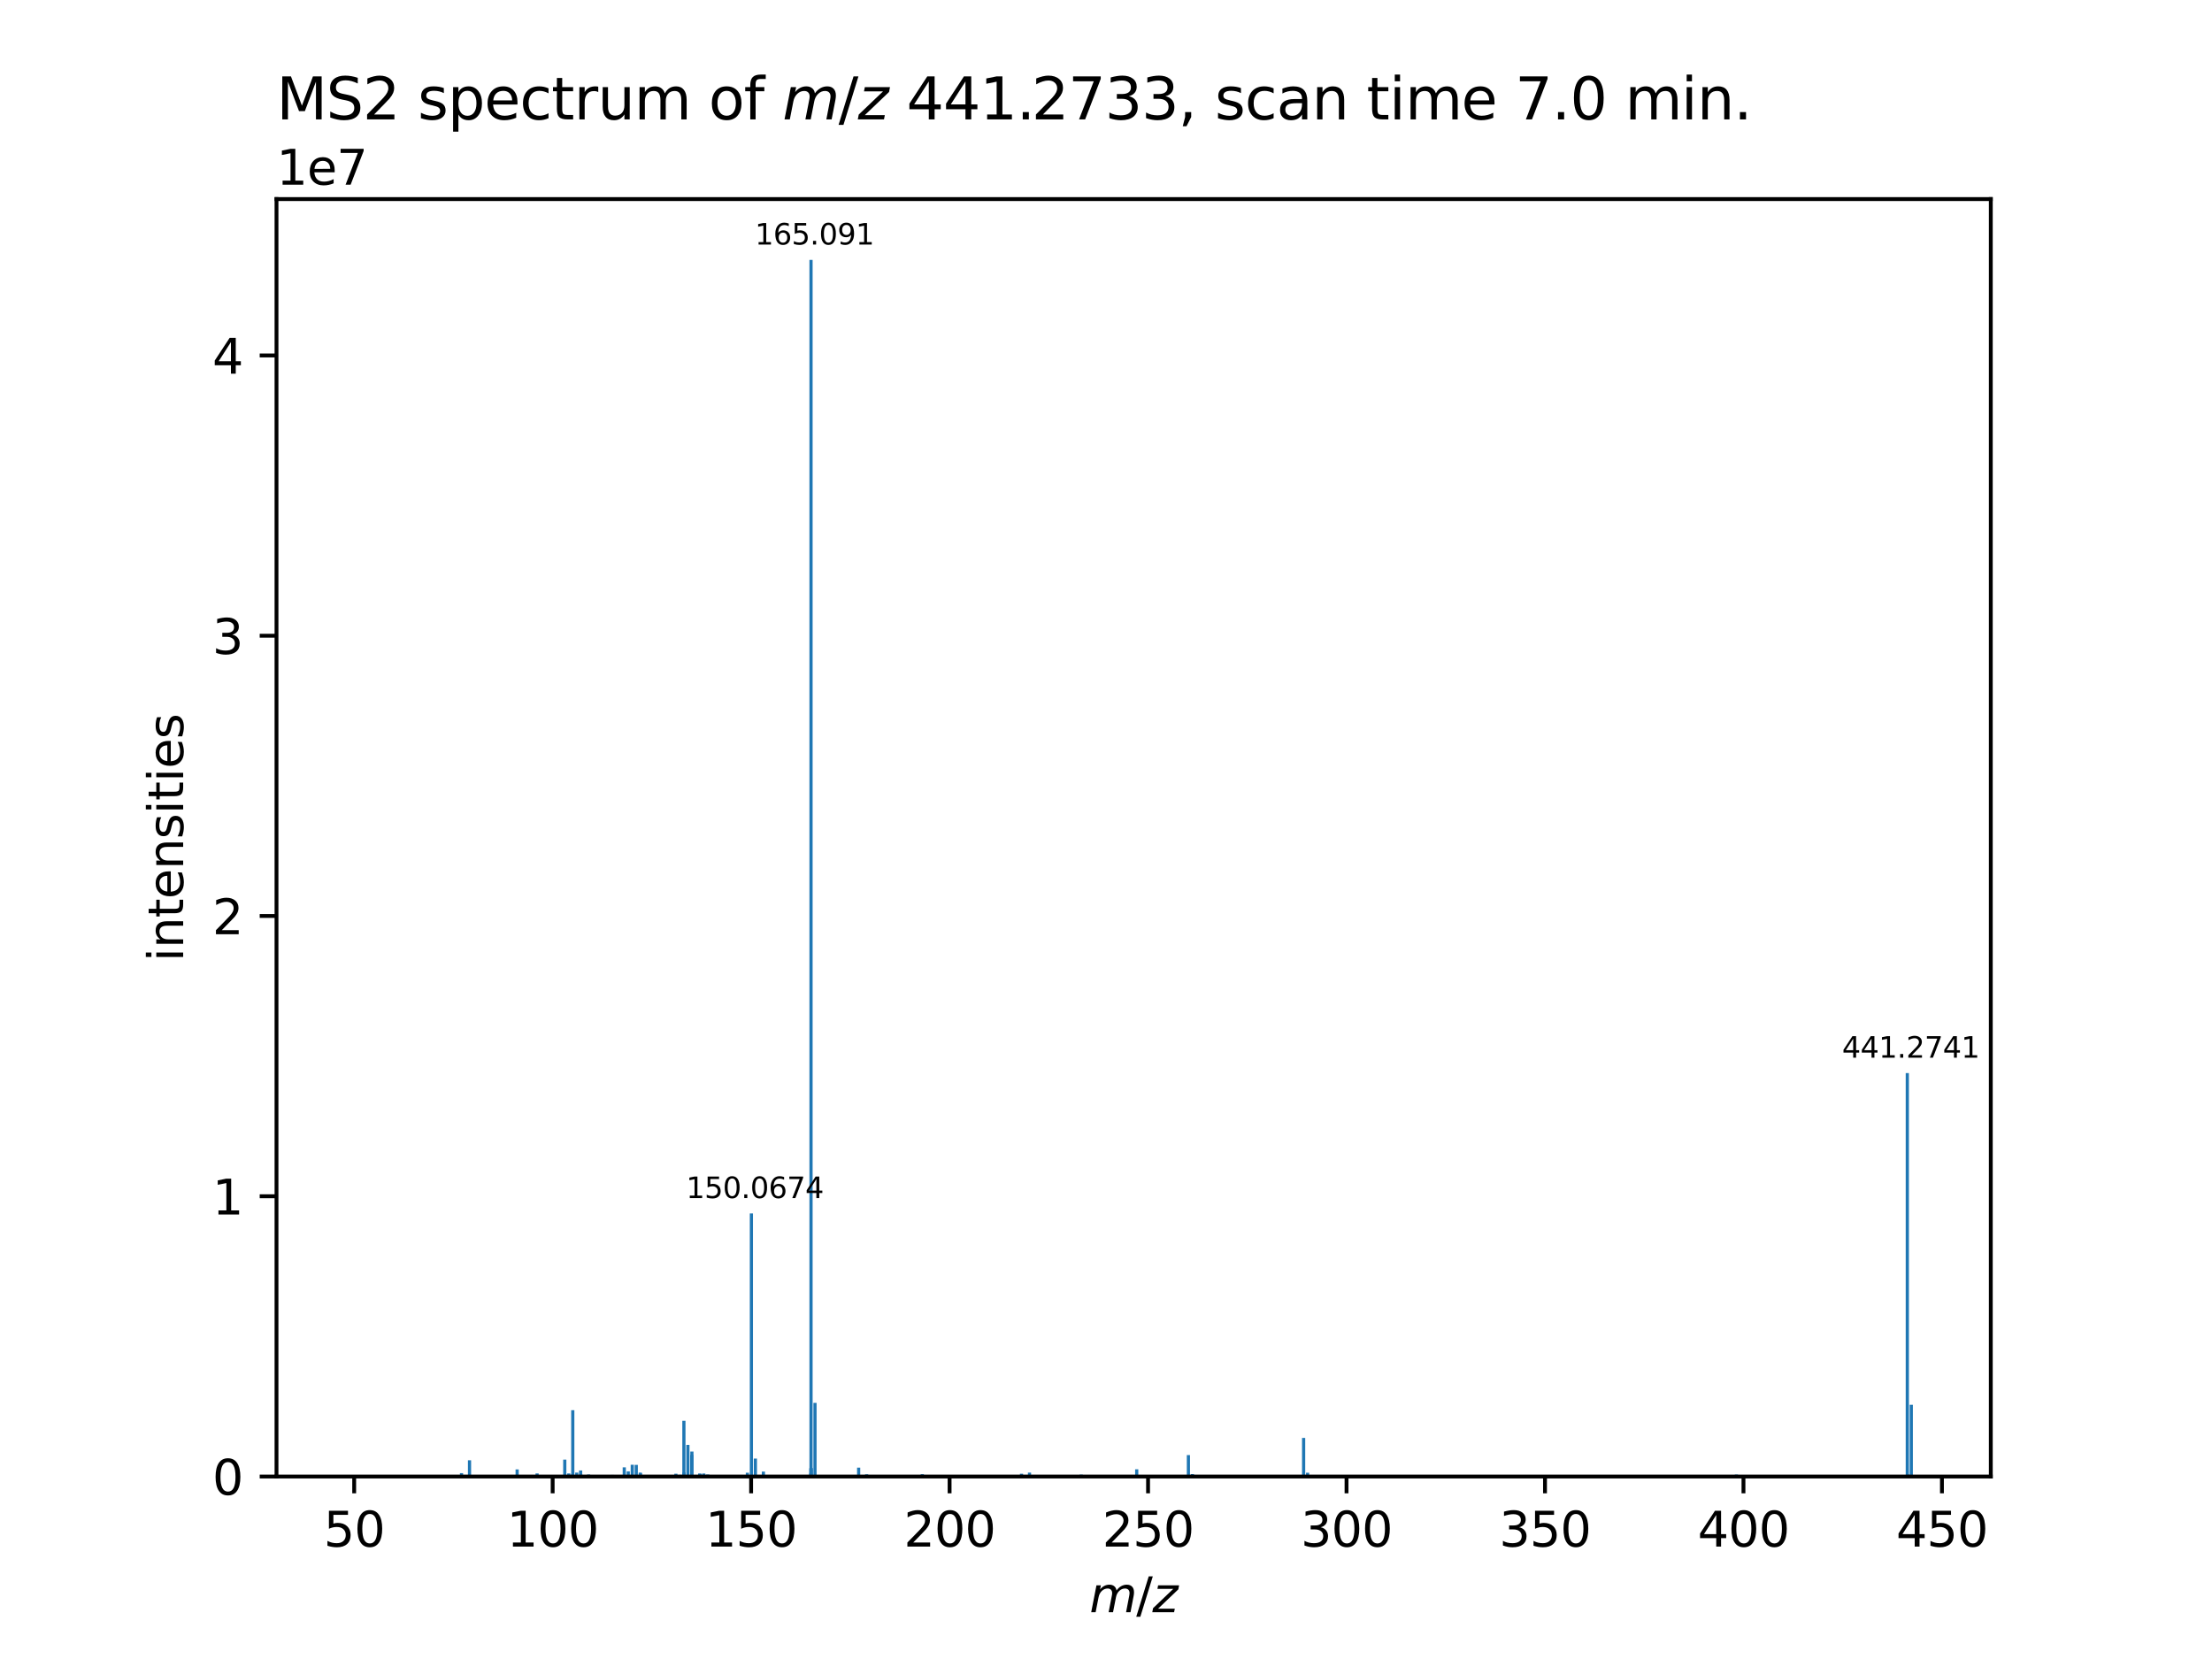 <?xml version="1.0" encoding="utf-8" standalone="no"?>
<!DOCTYPE svg PUBLIC "-//W3C//DTD SVG 1.1//EN"
  "http://www.w3.org/Graphics/SVG/1.1/DTD/svg11.dtd">
<svg xmlns:xlink="http://www.w3.org/1999/xlink" width="460.8pt" height="345.6pt" viewBox="0 0 460.8 345.6" xmlns="http://www.w3.org/2000/svg" version="1.1">
 <defs>
  <style type="text/css">*{stroke-linejoin: round; stroke-linecap: butt}</style>
 </defs>
 <g id="figure_1">
  <g id="patch_1">
   <path d="M 0 345.6 
L 460.8 345.6 
L 460.8 0 
L 0 0 
z
" style="fill: #ffffff"/>
  </g>
  <g id="axes_1">
   <g id="patch_2">
    <path d="M 57.6 307.584 
L 414.72 307.584 
L 414.72 41.472 
L 57.6 41.472 
z
" style="fill: #ffffff"/>
   </g>
   <g id="patch_3">
    <path d="M 73.833 307.584 
L 74.494 307.584 
L 74.494 307.469 
L 73.833 307.469 
z
" clip-path="url(#pfa61b71a12)" style="fill: #1f77b4"/>
   </g>
   <g id="patch_4">
    <path d="M 75.506 307.584 
L 76.167 307.584 
L 76.167 307.456 
L 75.506 307.456 
z
" clip-path="url(#pfa61b71a12)" style="fill: #1f77b4"/>
   </g>
   <g id="patch_5">
    <path d="M 76.2 307.584 
L 76.861 307.584 
L 76.861 307.47 
L 76.2 307.47 
z
" clip-path="url(#pfa61b71a12)" style="fill: #1f77b4"/>
   </g>
   <g id="patch_6">
    <path d="M 79.268 307.584 
L 79.93 307.584 
L 79.93 307.403 
L 79.268 307.403 
z
" clip-path="url(#pfa61b71a12)" style="fill: #1f77b4"/>
   </g>
   <g id="patch_7">
    <path d="M 84.664 307.584 
L 85.325 307.584 
L 85.325 307.341 
L 84.664 307.341 
z
" clip-path="url(#pfa61b71a12)" style="fill: #1f77b4"/>
   </g>
   <g id="patch_8">
    <path d="M 85.888 307.584 
L 86.55 307.584 
L 86.55 307.425 
L 85.888 307.425 
z
" clip-path="url(#pfa61b71a12)" style="fill: #1f77b4"/>
   </g>
   <g id="patch_9">
    <path d="M 90.044 307.584 
L 90.706 307.584 
L 90.706 307.442 
L 90.044 307.442 
z
" clip-path="url(#pfa61b71a12)" style="fill: #1f77b4"/>
   </g>
   <g id="patch_10">
    <path d="M 95.81 307.584 
L 96.472 307.584 
L 96.472 306.882 
L 95.81 306.882 
z
" clip-path="url(#pfa61b71a12)" style="fill: #1f77b4"/>
   </g>
   <g id="patch_11">
    <path d="M 96.644 307.584 
L 97.305 307.584 
L 97.305 307.417 
L 96.644 307.417 
z
" clip-path="url(#pfa61b71a12)" style="fill: #1f77b4"/>
   </g>
   <g id="patch_12">
    <path d="M 97.474 307.584 
L 98.135 307.584 
L 98.135 307.315 
L 97.474 307.315 
z
" clip-path="url(#pfa61b71a12)" style="fill: #1f77b4"/>
   </g>
   <g id="patch_13">
    <path d="M 97.477 307.584 
L 98.139 307.584 
L 98.139 304.197 
L 97.477 304.197 
z
" clip-path="url(#pfa61b71a12)" style="fill: #1f77b4"/>
   </g>
   <g id="patch_14">
    <path d="M 106.566 307.584 
L 107.228 307.584 
L 107.228 307.325 
L 106.566 307.325 
z
" clip-path="url(#pfa61b71a12)" style="fill: #1f77b4"/>
   </g>
   <g id="patch_15">
    <path d="M 107.4 307.584 
L 108.061 307.584 
L 108.061 306.106 
L 107.4 306.106 
z
" clip-path="url(#pfa61b71a12)" style="fill: #1f77b4"/>
   </g>
   <g id="patch_16">
    <path d="M 108.233 307.584 
L 108.895 307.584 
L 108.895 307.369 
L 108.233 307.369 
z
" clip-path="url(#pfa61b71a12)" style="fill: #1f77b4"/>
   </g>
   <g id="patch_17">
    <path d="M 109.066 307.584 
L 109.728 307.584 
L 109.728 307.434 
L 109.066 307.434 
z
" clip-path="url(#pfa61b71a12)" style="fill: #1f77b4"/>
   </g>
   <g id="patch_18">
    <path d="M 109.889 307.584 
L 110.551 307.584 
L 110.551 307.408 
L 109.889 307.408 
z
" clip-path="url(#pfa61b71a12)" style="fill: #1f77b4"/>
   </g>
   <g id="patch_19">
    <path d="M 110.733 307.584 
L 111.395 307.584 
L 111.395 307.302 
L 110.733 307.302 
z
" clip-path="url(#pfa61b71a12)" style="fill: #1f77b4"/>
   </g>
   <g id="patch_20">
    <path d="M 111.556 307.584 
L 112.218 307.584 
L 112.218 306.941 
L 111.556 306.941 
z
" clip-path="url(#pfa61b71a12)" style="fill: #1f77b4"/>
   </g>
   <g id="patch_21">
    <path d="M 117.322 307.584 
L 117.984 307.584 
L 117.984 304.064 
L 117.322 304.064 
z
" clip-path="url(#pfa61b71a12)" style="fill: #1f77b4"/>
   </g>
   <g id="patch_22">
    <path d="M 118.156 307.584 
L 118.817 307.584 
L 118.817 306.945 
L 118.156 306.945 
z
" clip-path="url(#pfa61b71a12)" style="fill: #1f77b4"/>
   </g>
   <g id="patch_23">
    <path d="M 118.968 307.584 
L 119.63 307.584 
L 119.63 307.167 
L 118.968 307.167 
z
" clip-path="url(#pfa61b71a12)" style="fill: #1f77b4"/>
   </g>
   <g id="patch_24">
    <path d="M 118.989 307.584 
L 119.651 307.584 
L 119.651 293.769 
L 118.989 293.769 
z
" clip-path="url(#pfa61b71a12)" style="fill: #1f77b4"/>
   </g>
   <g id="patch_25">
    <path d="M 119.819 307.584 
L 120.48 307.584 
L 120.48 306.768 
L 119.819 306.768 
z
" clip-path="url(#pfa61b71a12)" style="fill: #1f77b4"/>
   </g>
   <g id="patch_26">
    <path d="M 120.626 307.584 
L 121.287 307.584 
L 121.287 306.332 
L 120.626 306.332 
z
" clip-path="url(#pfa61b71a12)" style="fill: #1f77b4"/>
   </g>
   <g id="patch_27">
    <path d="M 120.656 307.584 
L 121.317 307.584 
L 121.317 307.15 
L 120.656 307.15 
z
" clip-path="url(#pfa61b71a12)" style="fill: #1f77b4"/>
   </g>
   <g id="patch_28">
    <path d="M 122.293 307.584 
L 122.954 307.584 
L 122.954 307.169 
L 122.293 307.169 
z
" clip-path="url(#pfa61b71a12)" style="fill: #1f77b4"/>
   </g>
   <g id="patch_29">
    <path d="M 123.146 307.584 
L 123.807 307.584 
L 123.807 307.33 
L 123.146 307.33 
z
" clip-path="url(#pfa61b71a12)" style="fill: #1f77b4"/>
   </g>
   <g id="patch_30">
    <path d="M 127.245 307.584 
L 127.907 307.584 
L 127.907 307.255 
L 127.245 307.255 
z
" clip-path="url(#pfa61b71a12)" style="fill: #1f77b4"/>
   </g>
   <g id="patch_31">
    <path d="M 129.715 307.584 
L 130.377 307.584 
L 130.377 305.674 
L 129.715 305.674 
z
" clip-path="url(#pfa61b71a12)" style="fill: #1f77b4"/>
   </g>
   <g id="patch_32">
    <path d="M 130.549 307.584 
L 131.21 307.584 
L 131.21 306.514 
L 130.549 306.514 
z
" clip-path="url(#pfa61b71a12)" style="fill: #1f77b4"/>
   </g>
   <g id="patch_33">
    <path d="M 131.382 307.584 
L 132.043 307.584 
L 132.043 305.131 
L 131.382 305.131 
z
" clip-path="url(#pfa61b71a12)" style="fill: #1f77b4"/>
   </g>
   <g id="patch_34">
    <path d="M 132.215 307.584 
L 132.877 307.584 
L 132.877 305.16 
L 132.215 305.16 
z
" clip-path="url(#pfa61b71a12)" style="fill: #1f77b4"/>
   </g>
   <g id="patch_35">
    <path d="M 133.017 307.584 
L 133.679 307.584 
L 133.679 307.446 
L 133.017 307.446 
z
" clip-path="url(#pfa61b71a12)" style="fill: #1f77b4"/>
   </g>
   <g id="patch_36">
    <path d="M 133.049 307.584 
L 133.711 307.584 
L 133.711 306.774 
L 133.049 306.774 
z
" clip-path="url(#pfa61b71a12)" style="fill: #1f77b4"/>
   </g>
   <g id="patch_37">
    <path d="M 133.068 307.584 
L 133.73 307.584 
L 133.73 306.908 
L 133.068 306.908 
z
" clip-path="url(#pfa61b71a12)" style="fill: #1f77b4"/>
   </g>
   <g id="patch_38">
    <path d="M 140.471 307.584 
L 141.133 307.584 
L 141.133 307.006 
L 140.471 307.006 
z
" clip-path="url(#pfa61b71a12)" style="fill: #1f77b4"/>
   </g>
   <g id="patch_39">
    <path d="M 141.305 307.584 
L 141.967 307.584 
L 141.967 307.232 
L 141.305 307.232 
z
" clip-path="url(#pfa61b71a12)" style="fill: #1f77b4"/>
   </g>
   <g id="patch_40">
    <path d="M 142.138 307.584 
L 142.799 307.584 
L 142.799 295.966 
L 142.138 295.966 
z
" clip-path="url(#pfa61b71a12)" style="fill: #1f77b4"/>
   </g>
   <g id="patch_41">
    <path d="M 142.147 307.584 
L 142.808 307.584 
L 142.808 306.731 
L 142.147 306.731 
z
" clip-path="url(#pfa61b71a12)" style="fill: #1f77b4"/>
   </g>
   <g id="patch_42">
    <path d="M 142.971 307.584 
L 143.633 307.584 
L 143.633 300.997 
L 142.971 300.997 
z
" clip-path="url(#pfa61b71a12)" style="fill: #1f77b4"/>
   </g>
   <g id="patch_43">
    <path d="M 143.775 307.584 
L 144.436 307.584 
L 144.436 303.108 
L 143.775 303.108 
z
" clip-path="url(#pfa61b71a12)" style="fill: #1f77b4"/>
   </g>
   <g id="patch_44">
    <path d="M 143.805 307.584 
L 144.466 307.584 
L 144.466 302.378 
L 143.805 302.378 
z
" clip-path="url(#pfa61b71a12)" style="fill: #1f77b4"/>
   </g>
   <g id="patch_45">
    <path d="M 144.607 307.584 
L 145.268 307.584 
L 145.268 307.274 
L 144.607 307.274 
z
" clip-path="url(#pfa61b71a12)" style="fill: #1f77b4"/>
   </g>
   <g id="patch_46">
    <path d="M 144.635 307.584 
L 145.296 307.584 
L 145.296 307.41 
L 144.635 307.41 
z
" clip-path="url(#pfa61b71a12)" style="fill: #1f77b4"/>
   </g>
   <g id="patch_47">
    <path d="M 145.441 307.584 
L 146.103 307.584 
L 146.103 306.952 
L 145.441 306.952 
z
" clip-path="url(#pfa61b71a12)" style="fill: #1f77b4"/>
   </g>
   <g id="patch_48">
    <path d="M 145.471 307.584 
L 146.133 307.584 
L 146.133 307.066 
L 145.471 307.066 
z
" clip-path="url(#pfa61b71a12)" style="fill: #1f77b4"/>
   </g>
   <g id="patch_49">
    <path d="M 146.274 307.584 
L 146.936 307.584 
L 146.936 306.952 
L 146.274 306.952 
z
" clip-path="url(#pfa61b71a12)" style="fill: #1f77b4"/>
   </g>
   <g id="patch_50">
    <path d="M 147.108 307.584 
L 147.769 307.584 
L 147.769 307.177 
L 147.108 307.177 
z
" clip-path="url(#pfa61b71a12)" style="fill: #1f77b4"/>
   </g>
   <g id="patch_51">
    <path d="M 152.894 307.584 
L 153.555 307.584 
L 153.555 307.396 
L 152.894 307.396 
z
" clip-path="url(#pfa61b71a12)" style="fill: #1f77b4"/>
   </g>
   <g id="patch_52">
    <path d="M 155.364 307.584 
L 156.025 307.584 
L 156.025 306.789 
L 155.364 306.789 
z
" clip-path="url(#pfa61b71a12)" style="fill: #1f77b4"/>
   </g>
   <g id="patch_53">
    <path d="M 156.197 307.584 
L 156.859 307.584 
L 156.859 252.782 
L 156.197 252.782 
z
" clip-path="url(#pfa61b71a12)" style="fill: #1f77b4"/>
   </g>
   <g id="patch_54">
    <path d="M 157.028 307.584 
L 157.69 307.584 
L 157.69 303.844 
L 157.028 303.844 
z
" clip-path="url(#pfa61b71a12)" style="fill: #1f77b4"/>
   </g>
   <g id="patch_55">
    <path d="M 157.863 307.584 
L 158.525 307.584 
L 158.525 307.407 
L 157.863 307.407 
z
" clip-path="url(#pfa61b71a12)" style="fill: #1f77b4"/>
   </g>
   <g id="patch_56">
    <path d="M 158.697 307.584 
L 159.359 307.584 
L 159.359 306.556 
L 158.697 306.556 
z
" clip-path="url(#pfa61b71a12)" style="fill: #1f77b4"/>
   </g>
   <g id="patch_57">
    <path d="M 166.953 307.584 
L 167.615 307.584 
L 167.615 307.36 
L 166.953 307.36 
z
" clip-path="url(#pfa61b71a12)" style="fill: #1f77b4"/>
   </g>
   <g id="patch_58">
    <path d="M 168.589 307.584 
L 169.251 307.584 
L 169.251 306.93 
L 168.589 306.93 
z
" clip-path="url(#pfa61b71a12)" style="fill: #1f77b4"/>
   </g>
   <g id="patch_59">
    <path d="M 168.596 307.584 
L 169.258 307.584 
L 169.258 305.869 
L 168.596 305.869 
z
" clip-path="url(#pfa61b71a12)" style="fill: #1f77b4"/>
   </g>
   <g id="patch_60">
    <path d="M 168.62 307.584 
L 169.282 307.584 
L 169.282 54.144 
L 168.62 54.144 
z
" clip-path="url(#pfa61b71a12)" style="fill: #1f77b4"/>
   </g>
   <g id="patch_61">
    <path d="M 168.639 307.584 
L 169.301 307.584 
L 169.301 305.79 
L 168.639 305.79 
z
" clip-path="url(#pfa61b71a12)" style="fill: #1f77b4"/>
   </g>
   <g id="patch_62">
    <path d="M 168.645 307.584 
L 169.306 307.584 
L 169.306 306.085 
L 168.645 306.085 
z
" clip-path="url(#pfa61b71a12)" style="fill: #1f77b4"/>
   </g>
   <g id="patch_63">
    <path d="M 168.658 307.584 
L 169.319 307.584 
L 169.319 307.357 
L 168.658 307.357 
z
" clip-path="url(#pfa61b71a12)" style="fill: #1f77b4"/>
   </g>
   <g id="patch_64">
    <path d="M 169.45 307.584 
L 170.111 307.584 
L 170.111 292.244 
L 169.45 292.244 
z
" clip-path="url(#pfa61b71a12)" style="fill: #1f77b4"/>
   </g>
   <g id="patch_65">
    <path d="M 178.543 307.584 
L 179.204 307.584 
L 179.204 305.744 
L 178.543 305.744 
z
" clip-path="url(#pfa61b71a12)" style="fill: #1f77b4"/>
   </g>
   <g id="patch_66">
    <path d="M 180.21 307.584 
L 180.871 307.584 
L 180.871 307.13 
L 180.21 307.13 
z
" clip-path="url(#pfa61b71a12)" style="fill: #1f77b4"/>
   </g>
   <g id="patch_67">
    <path d="M 190.133 307.584 
L 190.794 307.584 
L 190.794 307.379 
L 190.133 307.379 
z
" clip-path="url(#pfa61b71a12)" style="fill: #1f77b4"/>
   </g>
   <g id="patch_68">
    <path d="M 191.799 307.584 
L 192.461 307.584 
L 192.461 307.099 
L 191.799 307.099 
z
" clip-path="url(#pfa61b71a12)" style="fill: #1f77b4"/>
   </g>
   <g id="patch_69">
    <path d="M 200.045 307.584 
L 200.707 307.584 
L 200.707 307.304 
L 200.045 307.304 
z
" clip-path="url(#pfa61b71a12)" style="fill: #1f77b4"/>
   </g>
   <g id="patch_70">
    <path d="M 211.636 307.584 
L 212.298 307.584 
L 212.298 307.409 
L 211.636 307.409 
z
" clip-path="url(#pfa61b71a12)" style="fill: #1f77b4"/>
   </g>
   <g id="patch_71">
    <path d="M 212.468 307.584 
L 213.129 307.584 
L 213.129 307.006 
L 212.468 307.006 
z
" clip-path="url(#pfa61b71a12)" style="fill: #1f77b4"/>
   </g>
   <g id="patch_72">
    <path d="M 214.134 307.584 
L 214.796 307.584 
L 214.796 306.764 
L 214.134 306.764 
z
" clip-path="url(#pfa61b71a12)" style="fill: #1f77b4"/>
   </g>
   <g id="patch_73">
    <path d="M 224.902 307.584 
L 225.563 307.584 
L 225.563 307.188 
L 224.902 307.188 
z
" clip-path="url(#pfa61b71a12)" style="fill: #1f77b4"/>
   </g>
   <g id="patch_74">
    <path d="M 233.158 307.584 
L 233.819 307.584 
L 233.819 307.358 
L 233.158 307.358 
z
" clip-path="url(#pfa61b71a12)" style="fill: #1f77b4"/>
   </g>
   <g id="patch_75">
    <path d="M 234.814 307.584 
L 235.475 307.584 
L 235.475 307.313 
L 234.814 307.313 
z
" clip-path="url(#pfa61b71a12)" style="fill: #1f77b4"/>
   </g>
   <g id="patch_76">
    <path d="M 236.47 307.584 
L 237.131 307.584 
L 237.131 306.076 
L 236.47 306.076 
z
" clip-path="url(#pfa61b71a12)" style="fill: #1f77b4"/>
   </g>
   <g id="patch_77">
    <path d="M 247.236 307.584 
L 247.898 307.584 
L 247.898 303.121 
L 247.236 303.121 
z
" clip-path="url(#pfa61b71a12)" style="fill: #1f77b4"/>
   </g>
   <g id="patch_78">
    <path d="M 248.067 307.584 
L 248.728 307.584 
L 248.728 307.072 
L 248.067 307.072 
z
" clip-path="url(#pfa61b71a12)" style="fill: #1f77b4"/>
   </g>
   <g id="patch_79">
    <path d="M 265.858 307.584 
L 266.52 307.584 
L 266.52 307.415 
L 265.858 307.415 
z
" clip-path="url(#pfa61b71a12)" style="fill: #1f77b4"/>
   </g>
   <g id="patch_80">
    <path d="M 271.238 307.584 
L 271.9 307.584 
L 271.9 299.549 
L 271.238 299.549 
z
" clip-path="url(#pfa61b71a12)" style="fill: #1f77b4"/>
   </g>
   <g id="patch_81">
    <path d="M 272.068 307.584 
L 272.73 307.584 
L 272.73 306.79 
L 272.068 306.79 
z
" clip-path="url(#pfa61b71a12)" style="fill: #1f77b4"/>
   </g>
   <g id="patch_82">
    <path d="M 361.394 307.584 
L 362.056 307.584 
L 362.056 307.18 
L 361.394 307.18 
z
" clip-path="url(#pfa61b71a12)" style="fill: #1f77b4"/>
   </g>
   <g id="patch_83">
    <path d="M 365.169 307.584 
L 365.831 307.584 
L 365.831 307.407 
L 365.169 307.407 
z
" clip-path="url(#pfa61b71a12)" style="fill: #1f77b4"/>
   </g>
   <g id="patch_84">
    <path d="M 396.996 307.584 
L 397.658 307.584 
L 397.658 223.538 
L 396.996 223.538 
z
" clip-path="url(#pfa61b71a12)" style="fill: #1f77b4"/>
   </g>
   <g id="patch_85">
    <path d="M 397.099 307.584 
L 397.761 307.584 
L 397.761 307.168 
L 397.099 307.168 
z
" clip-path="url(#pfa61b71a12)" style="fill: #1f77b4"/>
   </g>
   <g id="patch_86">
    <path d="M 397.826 307.584 
L 398.487 307.584 
L 398.487 292.635 
L 397.826 292.635 
z
" clip-path="url(#pfa61b71a12)" style="fill: #1f77b4"/>
   </g>
   <g id="matplotlib.axis_1">
    <g id="xtick_1">
     <g id="line2d_1">
      <defs>
       <path id="m9492ccc55e" d="M 0 0 
L 0 3.5 
" style="stroke: #000000; stroke-width: 0.8"/>
      </defs>
      <g>
       <use xlink:href="#m9492ccc55e" x="73.782" y="307.584" style="stroke: #000000; stroke-width: 0.8"/>
      </g>
     </g>
     <g id="text_1">
      <!-- 50 -->
      <g transform="translate(67.42 322.182) scale(0.1 -0.1)">
       <defs>
        <path id="DejaVuSans-35" d="M 691 4666 
L 3169 4666 
L 3169 4134 
L 1269 4134 
L 1269 2991 
Q 1406 3038 1543 3061 
Q 1681 3084 1819 3084 
Q 2600 3084 3056 2656 
Q 3513 2228 3513 1497 
Q 3513 744 3044 326 
Q 2575 -91 1722 -91 
Q 1428 -91 1123 -41 
Q 819 9 494 109 
L 494 744 
Q 775 591 1075 516 
Q 1375 441 1709 441 
Q 2250 441 2565 725 
Q 2881 1009 2881 1497 
Q 2881 1984 2565 2268 
Q 2250 2553 1709 2553 
Q 1456 2553 1204 2497 
Q 953 2441 691 2322 
L 691 4666 
z
" transform="scale(0.016)"/>
        <path id="DejaVuSans-30" d="M 2034 4250 
Q 1547 4250 1301 3770 
Q 1056 3291 1056 2328 
Q 1056 1369 1301 889 
Q 1547 409 2034 409 
Q 2525 409 2770 889 
Q 3016 1369 3016 2328 
Q 3016 3291 2770 3770 
Q 2525 4250 2034 4250 
z
M 2034 4750 
Q 2819 4750 3233 4129 
Q 3647 3509 3647 2328 
Q 3647 1150 3233 529 
Q 2819 -91 2034 -91 
Q 1250 -91 836 529 
Q 422 1150 422 2328 
Q 422 3509 836 4129 
Q 1250 4750 2034 4750 
z
" transform="scale(0.016)"/>
       </defs>
       <use xlink:href="#DejaVuSans-35"/>
       <use xlink:href="#DejaVuSans-30" x="63.623"/>
      </g>
     </g>
    </g>
    <g id="xtick_2">
     <g id="line2d_2">
      <g>
       <use xlink:href="#m9492ccc55e" x="115.127" y="307.584" style="stroke: #000000; stroke-width: 0.8"/>
      </g>
     </g>
     <g id="text_2">
      <!-- 100 -->
      <g transform="translate(105.584 322.182) scale(0.1 -0.1)">
       <defs>
        <path id="DejaVuSans-31" d="M 794 531 
L 1825 531 
L 1825 4091 
L 703 3866 
L 703 4441 
L 1819 4666 
L 2450 4666 
L 2450 531 
L 3481 531 
L 3481 0 
L 794 0 
L 794 531 
z
" transform="scale(0.016)"/>
       </defs>
       <use xlink:href="#DejaVuSans-31"/>
       <use xlink:href="#DejaVuSans-30" x="63.623"/>
       <use xlink:href="#DejaVuSans-30" x="127.246"/>
      </g>
     </g>
    </g>
    <g id="xtick_3">
     <g id="line2d_3">
      <g>
       <use xlink:href="#m9492ccc55e" x="156.472" y="307.584" style="stroke: #000000; stroke-width: 0.8"/>
      </g>
     </g>
     <g id="text_3">
      <!-- 150 -->
      <g transform="translate(146.929 322.182) scale(0.1 -0.1)">
       <use xlink:href="#DejaVuSans-31"/>
       <use xlink:href="#DejaVuSans-35" x="63.623"/>
       <use xlink:href="#DejaVuSans-30" x="127.246"/>
      </g>
     </g>
    </g>
    <g id="xtick_4">
     <g id="line2d_4">
      <g>
       <use xlink:href="#m9492ccc55e" x="197.817" y="307.584" style="stroke: #000000; stroke-width: 0.8"/>
      </g>
     </g>
     <g id="text_4">
      <!-- 200 -->
      <g transform="translate(188.274 322.182) scale(0.1 -0.1)">
       <defs>
        <path id="DejaVuSans-32" d="M 1228 531 
L 3431 531 
L 3431 0 
L 469 0 
L 469 531 
Q 828 903 1448 1529 
Q 2069 2156 2228 2338 
Q 2531 2678 2651 2914 
Q 2772 3150 2772 3378 
Q 2772 3750 2511 3984 
Q 2250 4219 1831 4219 
Q 1534 4219 1204 4116 
Q 875 4013 500 3803 
L 500 4441 
Q 881 4594 1212 4672 
Q 1544 4750 1819 4750 
Q 2544 4750 2975 4387 
Q 3406 4025 3406 3419 
Q 3406 3131 3298 2873 
Q 3191 2616 2906 2266 
Q 2828 2175 2409 1742 
Q 1991 1309 1228 531 
z
" transform="scale(0.016)"/>
       </defs>
       <use xlink:href="#DejaVuSans-32"/>
       <use xlink:href="#DejaVuSans-30" x="63.623"/>
       <use xlink:href="#DejaVuSans-30" x="127.246"/>
      </g>
     </g>
    </g>
    <g id="xtick_5">
     <g id="line2d_5">
      <g>
       <use xlink:href="#m9492ccc55e" x="239.162" y="307.584" style="stroke: #000000; stroke-width: 0.8"/>
      </g>
     </g>
     <g id="text_5">
      <!-- 250 -->
      <g transform="translate(229.619 322.182) scale(0.1 -0.1)">
       <use xlink:href="#DejaVuSans-32"/>
       <use xlink:href="#DejaVuSans-35" x="63.623"/>
       <use xlink:href="#DejaVuSans-30" x="127.246"/>
      </g>
     </g>
    </g>
    <g id="xtick_6">
     <g id="line2d_6">
      <g>
       <use xlink:href="#m9492ccc55e" x="280.507" y="307.584" style="stroke: #000000; stroke-width: 0.8"/>
      </g>
     </g>
     <g id="text_6">
      <!-- 300 -->
      <g transform="translate(270.964 322.182) scale(0.1 -0.1)">
       <defs>
        <path id="DejaVuSans-33" d="M 2597 2516 
Q 3050 2419 3304 2112 
Q 3559 1806 3559 1356 
Q 3559 666 3084 287 
Q 2609 -91 1734 -91 
Q 1441 -91 1130 -33 
Q 819 25 488 141 
L 488 750 
Q 750 597 1062 519 
Q 1375 441 1716 441 
Q 2309 441 2620 675 
Q 2931 909 2931 1356 
Q 2931 1769 2642 2001 
Q 2353 2234 1838 2234 
L 1294 2234 
L 1294 2753 
L 1863 2753 
Q 2328 2753 2575 2939 
Q 2822 3125 2822 3475 
Q 2822 3834 2567 4026 
Q 2313 4219 1838 4219 
Q 1578 4219 1281 4162 
Q 984 4106 628 3988 
L 628 4550 
Q 988 4650 1302 4700 
Q 1616 4750 1894 4750 
Q 2613 4750 3031 4423 
Q 3450 4097 3450 3541 
Q 3450 3153 3228 2886 
Q 3006 2619 2597 2516 
z
" transform="scale(0.016)"/>
       </defs>
       <use xlink:href="#DejaVuSans-33"/>
       <use xlink:href="#DejaVuSans-30" x="63.623"/>
       <use xlink:href="#DejaVuSans-30" x="127.246"/>
      </g>
     </g>
    </g>
    <g id="xtick_7">
     <g id="line2d_7">
      <g>
       <use xlink:href="#m9492ccc55e" x="321.852" y="307.584" style="stroke: #000000; stroke-width: 0.8"/>
      </g>
     </g>
     <g id="text_7">
      <!-- 350 -->
      <g transform="translate(312.309 322.182) scale(0.1 -0.1)">
       <use xlink:href="#DejaVuSans-33"/>
       <use xlink:href="#DejaVuSans-35" x="63.623"/>
       <use xlink:href="#DejaVuSans-30" x="127.246"/>
      </g>
     </g>
    </g>
    <g id="xtick_8">
     <g id="line2d_8">
      <g>
       <use xlink:href="#m9492ccc55e" x="363.197" y="307.584" style="stroke: #000000; stroke-width: 0.8"/>
      </g>
     </g>
     <g id="text_8">
      <!-- 400 -->
      <g transform="translate(353.654 322.182) scale(0.1 -0.1)">
       <defs>
        <path id="DejaVuSans-34" d="M 2419 4116 
L 825 1625 
L 2419 1625 
L 2419 4116 
z
M 2253 4666 
L 3047 4666 
L 3047 1625 
L 3713 1625 
L 3713 1100 
L 3047 1100 
L 3047 0 
L 2419 0 
L 2419 1100 
L 313 1100 
L 313 1709 
L 2253 4666 
z
" transform="scale(0.016)"/>
       </defs>
       <use xlink:href="#DejaVuSans-34"/>
       <use xlink:href="#DejaVuSans-30" x="63.623"/>
       <use xlink:href="#DejaVuSans-30" x="127.246"/>
      </g>
     </g>
    </g>
    <g id="xtick_9">
     <g id="line2d_9">
      <g>
       <use xlink:href="#m9492ccc55e" x="404.543" y="307.584" style="stroke: #000000; stroke-width: 0.8"/>
      </g>
     </g>
     <g id="text_9">
      <!-- 450 -->
      <g transform="translate(394.999 322.182) scale(0.1 -0.1)">
       <use xlink:href="#DejaVuSans-34"/>
       <use xlink:href="#DejaVuSans-35" x="63.623"/>
       <use xlink:href="#DejaVuSans-30" x="127.246"/>
      </g>
     </g>
    </g>
    <g id="text_10">
     <!-- ${m/z}$ -->
     <g transform="translate(226.96 335.861) scale(0.1 -0.1)">
      <defs>
       <path id="DejaVuSans-Oblique-6d" d="M 5747 2113 
L 5338 0 
L 4763 0 
L 5166 2094 
Q 5191 2228 5203 2325 
Q 5216 2422 5216 2491 
Q 5216 2772 5059 2928 
Q 4903 3084 4622 3084 
Q 4203 3084 3875 2770 
Q 3547 2456 3450 1953 
L 3066 0 
L 2491 0 
L 2900 2094 
Q 2925 2209 2937 2307 
Q 2950 2406 2950 2484 
Q 2950 2769 2794 2926 
Q 2638 3084 2363 3084 
Q 1938 3084 1609 2770 
Q 1281 2456 1184 1953 
L 800 0 
L 225 0 
L 909 3500 
L 1484 3500 
L 1375 2956 
Q 1609 3263 1923 3423 
Q 2238 3584 2597 3584 
Q 2978 3584 3223 3384 
Q 3469 3184 3519 2828 
Q 3781 3197 4126 3390 
Q 4472 3584 4856 3584 
Q 5306 3584 5551 3325 
Q 5797 3066 5797 2591 
Q 5797 2488 5784 2364 
Q 5772 2241 5747 2113 
z
" transform="scale(0.016)"/>
       <path id="DejaVuSans-2f" d="M 1625 4666 
L 2156 4666 
L 531 -594 
L 0 -594 
L 1625 4666 
z
" transform="scale(0.016)"/>
       <path id="DejaVuSans-Oblique-7a" d="M 744 3500 
L 3475 3500 
L 3372 2975 
L 738 459 
L 2913 459 
L 2822 0 
L -19 0 
L 84 525 
L 2719 3041 
L 653 3041 
L 744 3500 
z
" transform="scale(0.016)"/>
      </defs>
      <use xlink:href="#DejaVuSans-Oblique-6d" transform="translate(0 0.094)"/>
      <use xlink:href="#DejaVuSans-2f" transform="translate(97.412 0.094)"/>
      <use xlink:href="#DejaVuSans-Oblique-7a" transform="translate(131.104 0.094)"/>
     </g>
    </g>
   </g>
   <g id="matplotlib.axis_2">
    <g id="ytick_1">
     <g id="line2d_10">
      <defs>
       <path id="mf5e2ef6bd9" d="M 0 0 
L -3.5 0 
" style="stroke: #000000; stroke-width: 0.8"/>
      </defs>
      <g>
       <use xlink:href="#mf5e2ef6bd9" x="57.6" y="307.584" style="stroke: #000000; stroke-width: 0.8"/>
      </g>
     </g>
     <g id="text_11">
      <!-- 0 -->
      <g transform="translate(44.237 311.383) scale(0.1 -0.1)">
       <use xlink:href="#DejaVuSans-30"/>
      </g>
     </g>
    </g>
    <g id="ytick_2">
     <g id="line2d_11">
      <g>
       <use xlink:href="#mf5e2ef6bd9" x="57.6" y="249.2" style="stroke: #000000; stroke-width: 0.8"/>
      </g>
     </g>
     <g id="text_12">
      <!-- 1 -->
      <g transform="translate(44.237 252.999) scale(0.1 -0.1)">
       <use xlink:href="#DejaVuSans-31"/>
      </g>
     </g>
    </g>
    <g id="ytick_3">
     <g id="line2d_12">
      <g>
       <use xlink:href="#mf5e2ef6bd9" x="57.6" y="190.815" style="stroke: #000000; stroke-width: 0.8"/>
      </g>
     </g>
     <g id="text_13">
      <!-- 2 -->
      <g transform="translate(44.237 194.615) scale(0.1 -0.1)">
       <use xlink:href="#DejaVuSans-32"/>
      </g>
     </g>
    </g>
    <g id="ytick_4">
     <g id="line2d_13">
      <g>
       <use xlink:href="#mf5e2ef6bd9" x="57.6" y="132.431" style="stroke: #000000; stroke-width: 0.8"/>
      </g>
     </g>
     <g id="text_14">
      <!-- 3 -->
      <g transform="translate(44.237 136.23) scale(0.1 -0.1)">
       <use xlink:href="#DejaVuSans-33"/>
      </g>
     </g>
    </g>
    <g id="ytick_5">
     <g id="line2d_14">
      <g>
       <use xlink:href="#mf5e2ef6bd9" x="57.6" y="74.047" style="stroke: #000000; stroke-width: 0.8"/>
      </g>
     </g>
     <g id="text_15">
      <!-- 4 -->
      <g transform="translate(44.237 77.846) scale(0.1 -0.1)">
       <use xlink:href="#DejaVuSans-34"/>
      </g>
     </g>
    </g>
    <g id="text_16">
     <!-- intensities -->
     <g transform="translate(38.158 200.315) rotate(-90) scale(0.1 -0.1)">
      <defs>
       <path id="DejaVuSans-69" d="M 603 3500 
L 1178 3500 
L 1178 0 
L 603 0 
L 603 3500 
z
M 603 4863 
L 1178 4863 
L 1178 4134 
L 603 4134 
L 603 4863 
z
" transform="scale(0.016)"/>
       <path id="DejaVuSans-6e" d="M 3513 2113 
L 3513 0 
L 2938 0 
L 2938 2094 
Q 2938 2591 2744 2837 
Q 2550 3084 2163 3084 
Q 1697 3084 1428 2787 
Q 1159 2491 1159 1978 
L 1159 0 
L 581 0 
L 581 3500 
L 1159 3500 
L 1159 2956 
Q 1366 3272 1645 3428 
Q 1925 3584 2291 3584 
Q 2894 3584 3203 3211 
Q 3513 2838 3513 2113 
z
" transform="scale(0.016)"/>
       <path id="DejaVuSans-74" d="M 1172 4494 
L 1172 3500 
L 2356 3500 
L 2356 3053 
L 1172 3053 
L 1172 1153 
Q 1172 725 1289 603 
Q 1406 481 1766 481 
L 2356 481 
L 2356 0 
L 1766 0 
Q 1100 0 847 248 
Q 594 497 594 1153 
L 594 3053 
L 172 3053 
L 172 3500 
L 594 3500 
L 594 4494 
L 1172 4494 
z
" transform="scale(0.016)"/>
       <path id="DejaVuSans-65" d="M 3597 1894 
L 3597 1613 
L 953 1613 
Q 991 1019 1311 708 
Q 1631 397 2203 397 
Q 2534 397 2845 478 
Q 3156 559 3463 722 
L 3463 178 
Q 3153 47 2828 -22 
Q 2503 -91 2169 -91 
Q 1331 -91 842 396 
Q 353 884 353 1716 
Q 353 2575 817 3079 
Q 1281 3584 2069 3584 
Q 2775 3584 3186 3129 
Q 3597 2675 3597 1894 
z
M 3022 2063 
Q 3016 2534 2758 2815 
Q 2500 3097 2075 3097 
Q 1594 3097 1305 2825 
Q 1016 2553 972 2059 
L 3022 2063 
z
" transform="scale(0.016)"/>
       <path id="DejaVuSans-73" d="M 2834 3397 
L 2834 2853 
Q 2591 2978 2328 3040 
Q 2066 3103 1784 3103 
Q 1356 3103 1142 2972 
Q 928 2841 928 2578 
Q 928 2378 1081 2264 
Q 1234 2150 1697 2047 
L 1894 2003 
Q 2506 1872 2764 1633 
Q 3022 1394 3022 966 
Q 3022 478 2636 193 
Q 2250 -91 1575 -91 
Q 1294 -91 989 -36 
Q 684 19 347 128 
L 347 722 
Q 666 556 975 473 
Q 1284 391 1588 391 
Q 1994 391 2212 530 
Q 2431 669 2431 922 
Q 2431 1156 2273 1281 
Q 2116 1406 1581 1522 
L 1381 1569 
Q 847 1681 609 1914 
Q 372 2147 372 2553 
Q 372 3047 722 3315 
Q 1072 3584 1716 3584 
Q 2034 3584 2315 3537 
Q 2597 3491 2834 3397 
z
" transform="scale(0.016)"/>
      </defs>
      <use xlink:href="#DejaVuSans-69"/>
      <use xlink:href="#DejaVuSans-6e" x="27.783"/>
      <use xlink:href="#DejaVuSans-74" x="91.162"/>
      <use xlink:href="#DejaVuSans-65" x="130.371"/>
      <use xlink:href="#DejaVuSans-6e" x="191.895"/>
      <use xlink:href="#DejaVuSans-73" x="255.273"/>
      <use xlink:href="#DejaVuSans-69" x="307.373"/>
      <use xlink:href="#DejaVuSans-74" x="335.156"/>
      <use xlink:href="#DejaVuSans-69" x="374.365"/>
      <use xlink:href="#DejaVuSans-65" x="402.148"/>
      <use xlink:href="#DejaVuSans-73" x="463.672"/>
     </g>
    </g>
    <g id="text_17">
     <!-- 1e7 -->
     <g transform="translate(57.6 38.472) scale(0.1 -0.1)">
      <defs>
       <path id="DejaVuSans-37" d="M 525 4666 
L 3525 4666 
L 3525 4397 
L 1831 0 
L 1172 0 
L 2766 4134 
L 525 4134 
L 525 4666 
z
" transform="scale(0.016)"/>
      </defs>
      <use xlink:href="#DejaVuSans-31"/>
      <use xlink:href="#DejaVuSans-65" x="63.623"/>
      <use xlink:href="#DejaVuSans-37" x="125.146"/>
     </g>
    </g>
   </g>
   <g id="patch_87">
    <path d="M 57.6 307.584 
L 57.6 41.472 
" style="fill: none; stroke: #000000; stroke-width: 0.8; stroke-linejoin: miter; stroke-linecap: square"/>
   </g>
   <g id="patch_88">
    <path d="M 414.72 307.584 
L 414.72 41.472 
" style="fill: none; stroke: #000000; stroke-width: 0.8; stroke-linejoin: miter; stroke-linecap: square"/>
   </g>
   <g id="patch_89">
    <path d="M 57.6 307.584 
L 414.72 307.584 
" style="fill: none; stroke: #000000; stroke-width: 0.8; stroke-linejoin: miter; stroke-linecap: square"/>
   </g>
   <g id="patch_90">
    <path d="M 57.6 41.472 
L 414.72 41.472 
" style="fill: none; stroke: #000000; stroke-width: 0.8; stroke-linejoin: miter; stroke-linecap: square"/>
   </g>
   <g id="text_18">
    <!-- 150.0674 -->
    <g transform="translate(142.933 249.578) scale(0.06 -0.06)">
     <defs>
      <path id="DejaVuSans-2e" d="M 684 794 
L 1344 794 
L 1344 0 
L 684 0 
L 684 794 
z
" transform="scale(0.016)"/>
      <path id="DejaVuSans-36" d="M 2113 2584 
Q 1688 2584 1439 2293 
Q 1191 2003 1191 1497 
Q 1191 994 1439 701 
Q 1688 409 2113 409 
Q 2538 409 2786 701 
Q 3034 994 3034 1497 
Q 3034 2003 2786 2293 
Q 2538 2584 2113 2584 
z
M 3366 4563 
L 3366 3988 
Q 3128 4100 2886 4159 
Q 2644 4219 2406 4219 
Q 1781 4219 1451 3797 
Q 1122 3375 1075 2522 
Q 1259 2794 1537 2939 
Q 1816 3084 2150 3084 
Q 2853 3084 3261 2657 
Q 3669 2231 3669 1497 
Q 3669 778 3244 343 
Q 2819 -91 2113 -91 
Q 1303 -91 875 529 
Q 447 1150 447 2328 
Q 447 3434 972 4092 
Q 1497 4750 2381 4750 
Q 2619 4750 2861 4703 
Q 3103 4656 3366 4563 
z
" transform="scale(0.016)"/>
     </defs>
     <use xlink:href="#DejaVuSans-31"/>
     <use xlink:href="#DejaVuSans-35" x="63.623"/>
     <use xlink:href="#DejaVuSans-30" x="127.246"/>
     <use xlink:href="#DejaVuSans-2e" x="190.869"/>
     <use xlink:href="#DejaVuSans-30" x="222.656"/>
     <use xlink:href="#DejaVuSans-36" x="286.279"/>
     <use xlink:href="#DejaVuSans-37" x="349.902"/>
     <use xlink:href="#DejaVuSans-34" x="413.525"/>
    </g>
   </g>
   <g id="text_19">
    <!-- 165.091 -->
    <g transform="translate(157.265 50.94) scale(0.06 -0.06)">
     <defs>
      <path id="DejaVuSans-39" d="M 703 97 
L 703 672 
Q 941 559 1184 500 
Q 1428 441 1663 441 
Q 2288 441 2617 861 
Q 2947 1281 2994 2138 
Q 2813 1869 2534 1725 
Q 2256 1581 1919 1581 
Q 1219 1581 811 2004 
Q 403 2428 403 3163 
Q 403 3881 828 4315 
Q 1253 4750 1959 4750 
Q 2769 4750 3195 4129 
Q 3622 3509 3622 2328 
Q 3622 1225 3098 567 
Q 2575 -91 1691 -91 
Q 1453 -91 1209 -44 
Q 966 3 703 97 
z
M 1959 2075 
Q 2384 2075 2632 2365 
Q 2881 2656 2881 3163 
Q 2881 3666 2632 3958 
Q 2384 4250 1959 4250 
Q 1534 4250 1286 3958 
Q 1038 3666 1038 3163 
Q 1038 2656 1286 2365 
Q 1534 2075 1959 2075 
z
" transform="scale(0.016)"/>
     </defs>
     <use xlink:href="#DejaVuSans-31"/>
     <use xlink:href="#DejaVuSans-36" x="63.623"/>
     <use xlink:href="#DejaVuSans-35" x="127.246"/>
     <use xlink:href="#DejaVuSans-2e" x="190.869"/>
     <use xlink:href="#DejaVuSans-30" x="222.656"/>
     <use xlink:href="#DejaVuSans-39" x="286.279"/>
     <use xlink:href="#DejaVuSans-31" x="349.902"/>
    </g>
   </g>
   <g id="text_20">
    <!-- 441.2741 -->
    <g transform="translate(383.732 220.334) scale(0.06 -0.06)">
     <use xlink:href="#DejaVuSans-34"/>
     <use xlink:href="#DejaVuSans-34" x="63.623"/>
     <use xlink:href="#DejaVuSans-31" x="127.246"/>
     <use xlink:href="#DejaVuSans-2e" x="190.869"/>
     <use xlink:href="#DejaVuSans-32" x="222.656"/>
     <use xlink:href="#DejaVuSans-37" x="286.279"/>
     <use xlink:href="#DejaVuSans-34" x="349.902"/>
     <use xlink:href="#DejaVuSans-31" x="413.525"/>
    </g>
   </g>
   <g id="text_21">
    <!-- MS2 spectrum of ${m/z}$ 441.2733, scan time 7.0 min. -->
    <g transform="translate(57.6 24.874) scale(0.12 -0.12)">
     <defs>
      <path id="DejaVuSans-4d" d="M 628 4666 
L 1569 4666 
L 2759 1491 
L 3956 4666 
L 4897 4666 
L 4897 0 
L 4281 0 
L 4281 4097 
L 3078 897 
L 2444 897 
L 1241 4097 
L 1241 0 
L 628 0 
L 628 4666 
z
" transform="scale(0.016)"/>
      <path id="DejaVuSans-53" d="M 3425 4513 
L 3425 3897 
Q 3066 4069 2747 4153 
Q 2428 4238 2131 4238 
Q 1616 4238 1336 4038 
Q 1056 3838 1056 3469 
Q 1056 3159 1242 3001 
Q 1428 2844 1947 2747 
L 2328 2669 
Q 3034 2534 3370 2195 
Q 3706 1856 3706 1288 
Q 3706 609 3251 259 
Q 2797 -91 1919 -91 
Q 1588 -91 1214 -16 
Q 841 59 441 206 
L 441 856 
Q 825 641 1194 531 
Q 1563 422 1919 422 
Q 2459 422 2753 634 
Q 3047 847 3047 1241 
Q 3047 1584 2836 1778 
Q 2625 1972 2144 2069 
L 1759 2144 
Q 1053 2284 737 2584 
Q 422 2884 422 3419 
Q 422 4038 858 4394 
Q 1294 4750 2059 4750 
Q 2388 4750 2728 4690 
Q 3069 4631 3425 4513 
z
" transform="scale(0.016)"/>
      <path id="DejaVuSans-20" transform="scale(0.016)"/>
      <path id="DejaVuSans-70" d="M 1159 525 
L 1159 -1331 
L 581 -1331 
L 581 3500 
L 1159 3500 
L 1159 2969 
Q 1341 3281 1617 3432 
Q 1894 3584 2278 3584 
Q 2916 3584 3314 3078 
Q 3713 2572 3713 1747 
Q 3713 922 3314 415 
Q 2916 -91 2278 -91 
Q 1894 -91 1617 61 
Q 1341 213 1159 525 
z
M 3116 1747 
Q 3116 2381 2855 2742 
Q 2594 3103 2138 3103 
Q 1681 3103 1420 2742 
Q 1159 2381 1159 1747 
Q 1159 1113 1420 752 
Q 1681 391 2138 391 
Q 2594 391 2855 752 
Q 3116 1113 3116 1747 
z
" transform="scale(0.016)"/>
      <path id="DejaVuSans-63" d="M 3122 3366 
L 3122 2828 
Q 2878 2963 2633 3030 
Q 2388 3097 2138 3097 
Q 1578 3097 1268 2742 
Q 959 2388 959 1747 
Q 959 1106 1268 751 
Q 1578 397 2138 397 
Q 2388 397 2633 464 
Q 2878 531 3122 666 
L 3122 134 
Q 2881 22 2623 -34 
Q 2366 -91 2075 -91 
Q 1284 -91 818 406 
Q 353 903 353 1747 
Q 353 2603 823 3093 
Q 1294 3584 2113 3584 
Q 2378 3584 2631 3529 
Q 2884 3475 3122 3366 
z
" transform="scale(0.016)"/>
      <path id="DejaVuSans-72" d="M 2631 2963 
Q 2534 3019 2420 3045 
Q 2306 3072 2169 3072 
Q 1681 3072 1420 2755 
Q 1159 2438 1159 1844 
L 1159 0 
L 581 0 
L 581 3500 
L 1159 3500 
L 1159 2956 
Q 1341 3275 1631 3429 
Q 1922 3584 2338 3584 
Q 2397 3584 2469 3576 
Q 2541 3569 2628 3553 
L 2631 2963 
z
" transform="scale(0.016)"/>
      <path id="DejaVuSans-75" d="M 544 1381 
L 544 3500 
L 1119 3500 
L 1119 1403 
Q 1119 906 1312 657 
Q 1506 409 1894 409 
Q 2359 409 2629 706 
Q 2900 1003 2900 1516 
L 2900 3500 
L 3475 3500 
L 3475 0 
L 2900 0 
L 2900 538 
Q 2691 219 2414 64 
Q 2138 -91 1772 -91 
Q 1169 -91 856 284 
Q 544 659 544 1381 
z
M 1991 3584 
L 1991 3584 
z
" transform="scale(0.016)"/>
      <path id="DejaVuSans-6d" d="M 3328 2828 
Q 3544 3216 3844 3400 
Q 4144 3584 4550 3584 
Q 5097 3584 5394 3201 
Q 5691 2819 5691 2113 
L 5691 0 
L 5113 0 
L 5113 2094 
Q 5113 2597 4934 2840 
Q 4756 3084 4391 3084 
Q 3944 3084 3684 2787 
Q 3425 2491 3425 1978 
L 3425 0 
L 2847 0 
L 2847 2094 
Q 2847 2600 2669 2842 
Q 2491 3084 2119 3084 
Q 1678 3084 1418 2786 
Q 1159 2488 1159 1978 
L 1159 0 
L 581 0 
L 581 3500 
L 1159 3500 
L 1159 2956 
Q 1356 3278 1631 3431 
Q 1906 3584 2284 3584 
Q 2666 3584 2933 3390 
Q 3200 3197 3328 2828 
z
" transform="scale(0.016)"/>
      <path id="DejaVuSans-6f" d="M 1959 3097 
Q 1497 3097 1228 2736 
Q 959 2375 959 1747 
Q 959 1119 1226 758 
Q 1494 397 1959 397 
Q 2419 397 2687 759 
Q 2956 1122 2956 1747 
Q 2956 2369 2687 2733 
Q 2419 3097 1959 3097 
z
M 1959 3584 
Q 2709 3584 3137 3096 
Q 3566 2609 3566 1747 
Q 3566 888 3137 398 
Q 2709 -91 1959 -91 
Q 1206 -91 779 398 
Q 353 888 353 1747 
Q 353 2609 779 3096 
Q 1206 3584 1959 3584 
z
" transform="scale(0.016)"/>
      <path id="DejaVuSans-66" d="M 2375 4863 
L 2375 4384 
L 1825 4384 
Q 1516 4384 1395 4259 
Q 1275 4134 1275 3809 
L 1275 3500 
L 2222 3500 
L 2222 3053 
L 1275 3053 
L 1275 0 
L 697 0 
L 697 3053 
L 147 3053 
L 147 3500 
L 697 3500 
L 697 3744 
Q 697 4328 969 4595 
Q 1241 4863 1831 4863 
L 2375 4863 
z
" transform="scale(0.016)"/>
      <path id="DejaVuSans-2c" d="M 750 794 
L 1409 794 
L 1409 256 
L 897 -744 
L 494 -744 
L 750 256 
L 750 794 
z
" transform="scale(0.016)"/>
      <path id="DejaVuSans-61" d="M 2194 1759 
Q 1497 1759 1228 1600 
Q 959 1441 959 1056 
Q 959 750 1161 570 
Q 1363 391 1709 391 
Q 2188 391 2477 730 
Q 2766 1069 2766 1631 
L 2766 1759 
L 2194 1759 
z
M 3341 1997 
L 3341 0 
L 2766 0 
L 2766 531 
Q 2569 213 2275 61 
Q 1981 -91 1556 -91 
Q 1019 -91 701 211 
Q 384 513 384 1019 
Q 384 1609 779 1909 
Q 1175 2209 1959 2209 
L 2766 2209 
L 2766 2266 
Q 2766 2663 2505 2880 
Q 2244 3097 1772 3097 
Q 1472 3097 1187 3025 
Q 903 2953 641 2809 
L 641 3341 
Q 956 3463 1253 3523 
Q 1550 3584 1831 3584 
Q 2591 3584 2966 3190 
Q 3341 2797 3341 1997 
z
" transform="scale(0.016)"/>
     </defs>
     <use xlink:href="#DejaVuSans-4d" transform="translate(0 0.016)"/>
     <use xlink:href="#DejaVuSans-53" transform="translate(86.279 0.016)"/>
     <use xlink:href="#DejaVuSans-32" transform="translate(149.756 0.016)"/>
     <use xlink:href="#DejaVuSans-20" transform="translate(213.379 0.016)"/>
     <use xlink:href="#DejaVuSans-73" transform="translate(245.166 0.016)"/>
     <use xlink:href="#DejaVuSans-70" transform="translate(297.266 0.016)"/>
     <use xlink:href="#DejaVuSans-65" transform="translate(360.742 0.016)"/>
     <use xlink:href="#DejaVuSans-63" transform="translate(422.266 0.016)"/>
     <use xlink:href="#DejaVuSans-74" transform="translate(477.246 0.016)"/>
     <use xlink:href="#DejaVuSans-72" transform="translate(516.455 0.016)"/>
     <use xlink:href="#DejaVuSans-75" transform="translate(557.568 0.016)"/>
     <use xlink:href="#DejaVuSans-6d" transform="translate(620.947 0.016)"/>
     <use xlink:href="#DejaVuSans-20" transform="translate(718.359 0.016)"/>
     <use xlink:href="#DejaVuSans-6f" transform="translate(750.146 0.016)"/>
     <use xlink:href="#DejaVuSans-66" transform="translate(811.328 0.016)"/>
     <use xlink:href="#DejaVuSans-20" transform="translate(846.533 0.016)"/>
     <use xlink:href="#DejaVuSans-Oblique-6d" transform="translate(878.32 0.016)"/>
     <use xlink:href="#DejaVuSans-2f" transform="translate(975.732 0.016)"/>
     <use xlink:href="#DejaVuSans-Oblique-7a" transform="translate(1009.424 0.016)"/>
     <use xlink:href="#DejaVuSans-20" transform="translate(1061.914 0.016)"/>
     <use xlink:href="#DejaVuSans-34" transform="translate(1093.701 0.016)"/>
     <use xlink:href="#DejaVuSans-34" transform="translate(1157.324 0.016)"/>
     <use xlink:href="#DejaVuSans-31" transform="translate(1220.947 0.016)"/>
     <use xlink:href="#DejaVuSans-2e" transform="translate(1284.57 0.016)"/>
     <use xlink:href="#DejaVuSans-32" transform="translate(1310.857 0.016)"/>
     <use xlink:href="#DejaVuSans-37" transform="translate(1374.48 0.016)"/>
     <use xlink:href="#DejaVuSans-33" transform="translate(1438.104 0.016)"/>
     <use xlink:href="#DejaVuSans-33" transform="translate(1501.727 0.016)"/>
     <use xlink:href="#DejaVuSans-2c" transform="translate(1565.35 0.016)"/>
     <use xlink:href="#DejaVuSans-20" transform="translate(1597.137 0.016)"/>
     <use xlink:href="#DejaVuSans-73" transform="translate(1628.924 0.016)"/>
     <use xlink:href="#DejaVuSans-63" transform="translate(1681.023 0.016)"/>
     <use xlink:href="#DejaVuSans-61" transform="translate(1736.004 0.016)"/>
     <use xlink:href="#DejaVuSans-6e" transform="translate(1797.283 0.016)"/>
     <use xlink:href="#DejaVuSans-20" transform="translate(1860.662 0.016)"/>
     <use xlink:href="#DejaVuSans-74" transform="translate(1892.449 0.016)"/>
     <use xlink:href="#DejaVuSans-69" transform="translate(1931.658 0.016)"/>
     <use xlink:href="#DejaVuSans-6d" transform="translate(1959.441 0.016)"/>
     <use xlink:href="#DejaVuSans-65" transform="translate(2056.854 0.016)"/>
     <use xlink:href="#DejaVuSans-20" transform="translate(2118.377 0.016)"/>
     <use xlink:href="#DejaVuSans-37" transform="translate(2150.164 0.016)"/>
     <use xlink:href="#DejaVuSans-2e" transform="translate(2213.787 0.016)"/>
     <use xlink:href="#DejaVuSans-30" transform="translate(2245.574 0.016)"/>
     <use xlink:href="#DejaVuSans-20" transform="translate(2309.197 0.016)"/>
     <use xlink:href="#DejaVuSans-6d" transform="translate(2340.984 0.016)"/>
     <use xlink:href="#DejaVuSans-69" transform="translate(2438.396 0.016)"/>
     <use xlink:href="#DejaVuSans-6e" transform="translate(2466.18 0.016)"/>
     <use xlink:href="#DejaVuSans-2e" transform="translate(2529.559 0.016)"/>
    </g>
   </g>
  </g>
 </g>
 <defs>
  <clipPath id="pfa61b71a12">
   <rect x="57.6" y="41.472" width="357.12" height="266.112"/>
  </clipPath>
 </defs>
</svg>
